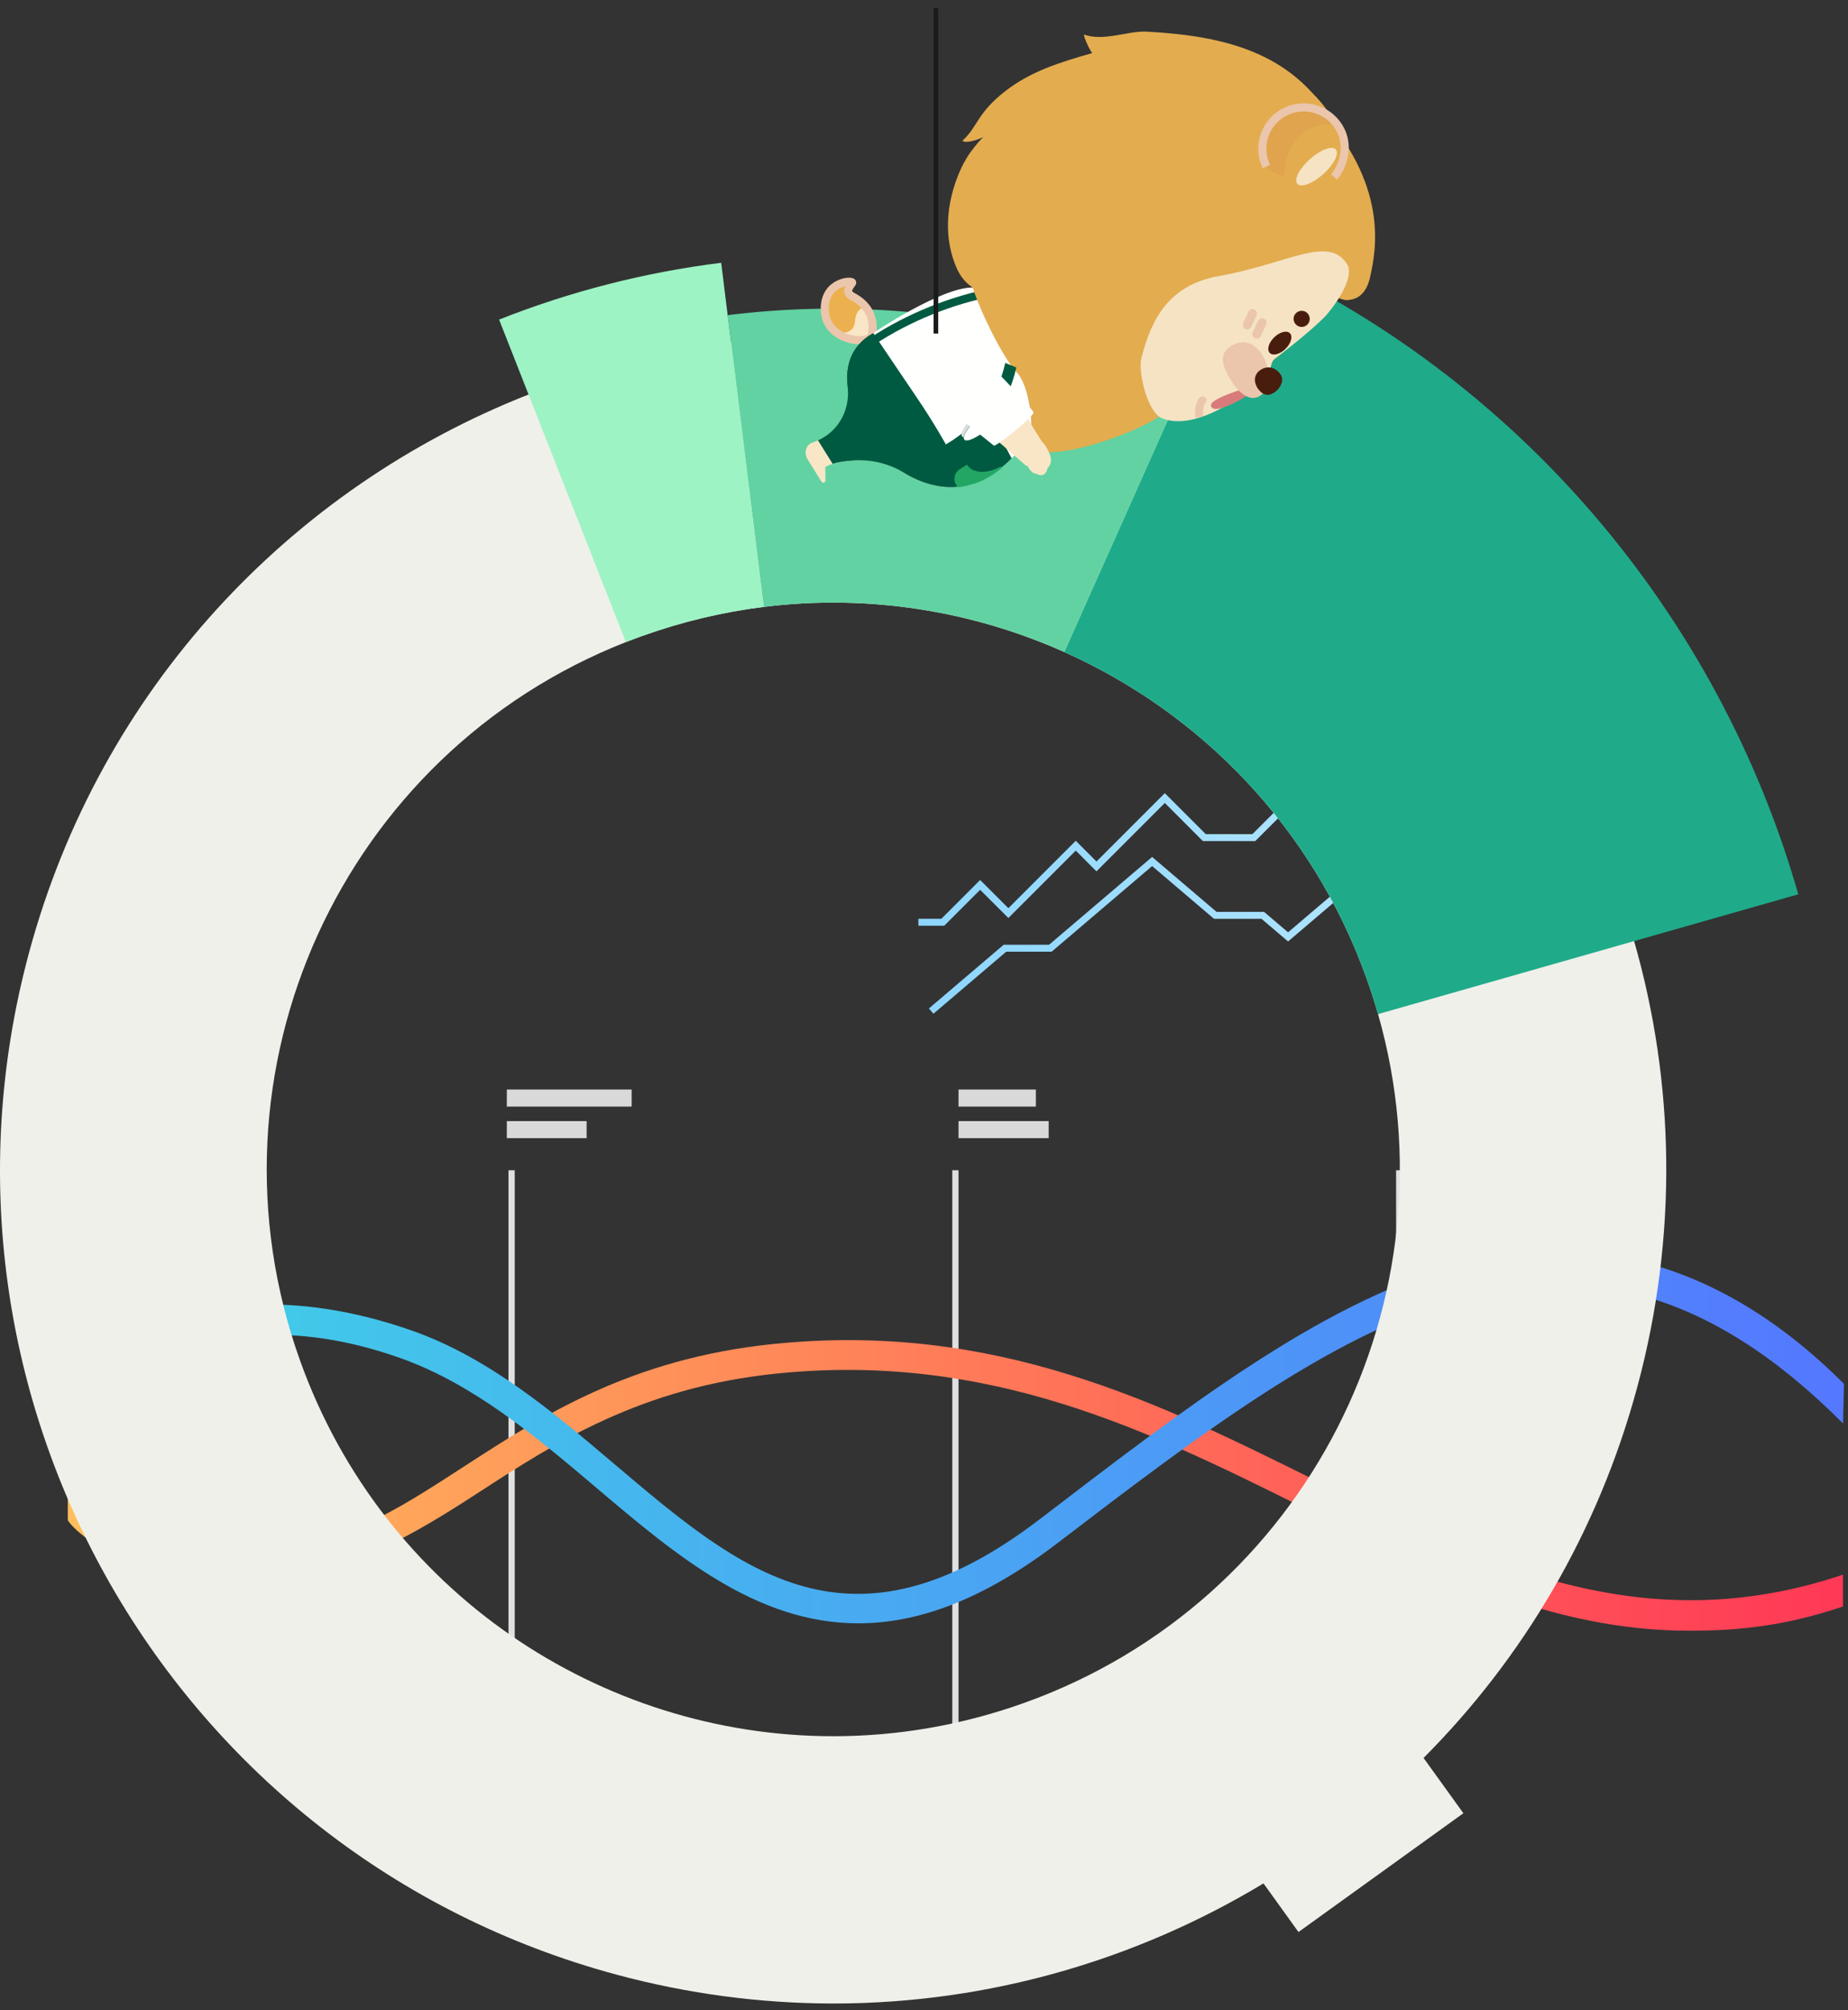 <?xml version="1.0" encoding="UTF-8"?>
<svg width="229px" height="249px" viewBox="0 0 229 249" version="1.1" xmlns="http://www.w3.org/2000/svg" xmlns:xlink="http://www.w3.org/1999/xlink">
    <rect x="0" y="0" width="229" height="249" fill="#333333" stroke="none"/>
    <!-- Generator: Sketch 61 (89581) - https://sketch.com -->
    <title>Group 75</title>
    <desc>Created with Sketch.</desc>
    <defs>
        <linearGradient x1="0%" y1="50.001%" x2="100%" y2="50.001%" id="linearGradient-1">
            <stop stop-color="#FFBF5B" offset="0%"></stop>
            <stop stop-color="#FF3856" offset="100%"></stop>
        </linearGradient>
        <linearGradient x1="0%" y1="49.999%" x2="100%" y2="49.999%" id="linearGradient-2">
            <stop stop-color="#3FD4E6" offset="0%"></stop>
            <stop stop-color="#5477FF" offset="100%"></stop>
        </linearGradient>
        <linearGradient x1="0.002%" y1="50.003%" x2="100%" y2="50.003%" id="linearGradient-3">
            <stop stop-color="#8ED6FF" offset="0%"></stop>
            <stop stop-color="#BFEBFD" offset="100%"></stop>
        </linearGradient>
        <linearGradient x1="0.002%" y1="50%" x2="99.998%" y2="50%" id="linearGradient-4">
            <stop stop-color="#8ED6FF" offset="0%"></stop>
            <stop stop-color="#BFEBFD" offset="100%"></stop>
        </linearGradient>
        <linearGradient x1="48.689%" y1="49.13%" x2="50.429%" y2="50.533%" id="linearGradient-5">
            <stop stop-color="#FFFFFF" offset="0%"></stop>
            <stop stop-color="#AF8536" offset="100%"></stop>
        </linearGradient>
        <linearGradient x1="31.734%" y1="40.805%" x2="50.971%" y2="50.924%" id="linearGradient-6">
            <stop stop-color="#FFFFFF" offset="0%"></stop>
            <stop stop-color="#AF8536" offset="100%"></stop>
        </linearGradient>
        <linearGradient x1="49.231%" y1="49.775%" x2="53.868%" y2="52.082%" id="linearGradient-7">
            <stop stop-color="#689C86" offset="0%"></stop>
            <stop stop-color="#00472F" offset="100%"></stop>
        </linearGradient>
        <linearGradient x1="47.442%" y1="47.59%" x2="52.514%" y2="50.632%" id="linearGradient-8">
            <stop stop-color="#FFFFFF" offset="0%"></stop>
            <stop stop-color="#AF8536" offset="100%"></stop>
        </linearGradient>
        <linearGradient x1="45.909%" y1="49.54%" x2="52.228%" y2="51.988%" id="linearGradient-9">
            <stop stop-color="#FFFFFF" offset="0%"></stop>
            <stop stop-color="#00563B" offset="100%"></stop>
        </linearGradient>
    </defs>
    <g id="landing-page" stroke="none" stroke-width="1" fill="none" fill-rule="evenodd">
        <g id="LandingPage-1-PC" transform="translate(-1376, -3563)">
            <g id="Group-75" transform="translate(1376, 3555)">
                <polygon id="Fill-1" fill="#E0E0E0" points="63.01 234.103 63.785 234.103 63.785 152.954 63.01 152.954"></polygon>
                <polygon id="Fill-2" fill="#E0E0E0" points="118.005 234.103 118.778 234.103 118.778 152.954 118.005 152.954"></polygon>
                <polygon id="Fill-3" fill="#E0E0E0" points="173.001 234.103 173.774 234.103 173.774 152.954 173.001 152.954"></polygon>
                <polygon id="Fill-4" fill="#D9D9D9" points="8.4 145.07 21.573 145.07 21.573 142.955 8.4 142.955"></polygon>
                <polygon id="Fill-5" fill="#D9D9D9" points="8.4 148.979 27.085 148.979 27.085 146.865 8.4 146.865"></polygon>
                <polygon id="Fill-6" fill="#D9D9D9" points="62.804 145.07 78.27 145.07 78.27 142.955 62.804 142.955"></polygon>
                <polygon id="Fill-7" fill="#D9D9D9" points="62.804 148.979 72.692 148.979 72.692 146.865 62.804 146.865"></polygon>
                <polygon id="Fill-8" fill="#D9D9D9" points="118.778 145.07 128.364 145.07 128.364 142.955 118.778 142.955"></polygon>
                <polygon id="Fill-9" fill="#D9D9D9" points="118.778 148.979 129.949 148.979 129.949 146.865 118.778 146.865"></polygon>
                <polygon id="Fill-10" fill="#D9D9D9" points="173.776 145.07 187.735 145.07 187.735 142.955 173.776 142.955"></polygon>
                <polygon id="Fill-11" fill="#D9D9D9" points="173.774 148.979 184.945 148.979 184.945 146.865 173.774 146.865"></polygon>
                <polygon id="Fill-12" fill="#B8B8B8" points="63.395 241.732 72.147 241.732 72.147 238.91 63.395 238.91"></polygon>
                <polygon id="Fill-13" fill="#B8B8B8" points="118.778 241.732 127.53 241.732 127.53 238.91 118.778 238.91"></polygon>
                <g id="Group-74" transform="translate(0, 0.14)">
                    <path d="M209.325,209.851 C192.172,209.853 177.26,202.435 161.716,194.705 C142.525,185.163 122.68,175.295 96.239,177.997 C79.357,179.722 68.757,186.598 59.409,192.664 C50.944,198.156 42.939,202.989 32.099,203.402 C14.58,204.068 8.503,196.595 8.4,196.14 L8.4,191.344 C8.423,191.427 12.248,199.813 32.081,199.716 C41.847,199.664 49.056,194.988 57.401,189.573 C67.101,183.28 78.096,176.147 95.864,174.331 C123.364,171.52 143.695,181.63 163.358,191.405 C183.931,201.635 203.56,211.23 228.384,202.908 L228.384,206.849 C221.308,209.22 215.65,209.851 209.325,209.851" id="Fill-14" fill="url(#linearGradient-1)"></path>
                    <path d="M106.362,208.934 C93.7,208.936 83.657,200.419 73.827,192.083 C66.372,185.762 58.638,179.299 49.711,176.113 C22.464,166.386 8.526,184.149 8.4,184.306 L8.4,178.9 C8.548,178.716 11.034,175.489 18.228,172.406 C24.776,169.599 35.765,167.36 50.922,172.631 C60.524,175.971 68.498,182.732 76.21,189.27 C91.856,202.534 105.366,213.989 128.83,196.047 C146.6,182.458 163.354,169.506 179.835,164.777 C195.959,160.15 212.768,163.538 228.501,179.27 L228.384,184.177 C194.965,150.61 166.507,171.878 131.07,198.975 C121.682,206.153 113.594,208.934 106.362,208.934" id="Fill-17" fill="url(#linearGradient-2)"></path>
                    <polygon id="Fill-21" fill="url(#linearGradient-3)" points="115.669 133.427 115.108 132.773 124.373 124.881 130 124.881 142.768 114.005 150.751 120.808 156.638 120.808 159.615 123.341 168.86 115.465 173.552 115.465 193.01 98.889 193.568 99.545 173.871 116.327 169.177 116.327 159.615 124.474 156.32 121.667 150.434 121.667 142.768 115.135 130.319 125.741 124.692 125.741"></polygon>
                    <polygon id="Fill-24" fill="url(#linearGradient-4)" points="117.005 122.527 113.804 122.527 113.804 121.665 116.65 121.665 121.456 116.859 124.955 120.353 133.305 112.003 135.872 114.572 144.341 106.105 149.413 111.178 155.198 111.178 164.125 102.251 171.827 102.251 177.519 96.557 184.486 96.557 191.399 89.644 192.01 90.252 184.844 97.419 177.875 97.419 172.181 103.111 164.483 103.111 155.553 112.04 149.057 112.04 144.341 107.322 135.872 115.789 133.305 113.22 124.955 121.57 121.456 118.076"></polygon>
                    <path d="M90.595,50.329 C90.585,50.331 90.569,50.331 90.561,50.335 L90.561,50.335 L90.543,50.329 C81.904,51.41 73.495,53.568 65.498,56.728 L65.498,56.728 C65.482,56.734 65.467,56.74 65.451,56.746 L65.451,56.746 C36.085,68.296 12.4,93.152 3.573,125.956 L3.573,125.956 C-11.244,181.015 21.369,237.641 76.408,252.452 L76.408,252.452 C85.318,254.85 94.273,256.004 103.08,256.024 L103.08,256.024 L103.512,256.024 C122.492,255.984 140.788,250.671 156.569,241.147 L156.569,241.147 L160.905,247.171 L181.338,232.457 L176.404,225.609 C188.71,213.266 198.054,197.636 202.906,179.598 L202.906,179.598 C207.958,160.836 207.501,141.888 202.511,124.484 L202.511,124.484 C202.505,124.466 202.501,124.446 202.495,124.428 L202.495,124.428 C194.259,95.711 173.711,71.166 145.316,58.535 L145.316,58.535 L145.316,58.535 C140.45,56.351 135.347,54.54 130.048,53.116 L130.048,53.116 C121.079,50.702 112.064,49.552 103.196,49.552 L103.196,49.552 C98.955,49.552 94.749,49.815 90.595,50.329 M37.184,176.39 C24.353,140.578 42.394,101.205 77.562,87.394 L77.562,87.394 C78.226,87.133 78.898,86.879 79.578,86.637 L79.578,86.637 C84.557,84.853 89.604,83.663 94.64,83.036 L94.64,83.036 C107.556,81.428 120.405,83.497 131.88,88.622 L131.88,88.622 C148.733,96.15 162.611,110.277 169.331,129.027 L169.331,129.027 C169.861,130.506 170.337,131.986 170.764,133.472 L170.764,133.472 C180.843,168.726 161.953,206.232 126.939,218.782 L126.939,218.782 C119.114,221.587 111.12,222.917 103.259,222.917 L103.259,222.917 C74.461,222.917 47.46,205.058 37.184,176.39" id="Fill-27" fill="#EFF0EA"></path>
                    <path d="M222.839,118.632 L202.496,124.429 L170.762,133.473 C170.337,131.986 169.859,130.504 169.331,129.03 C162.612,110.277 148.733,96.15 131.88,88.622 L145.314,58.535 L145.316,58.535 L146.729,55.371 L153.951,39.2 C188.171,54.422 212.933,84.017 222.839,118.632" id="Fill-30" fill="#1FAB89"></path>
                    <path d="M146.73,55.37 L145.317,58.536 L131.879,88.621 C120.406,83.496 107.557,81.427 94.641,83.038 L90.596,50.328 L90.171,46.897 C103.444,45.249 117.253,46.085 130.96,49.773 C136.429,51.245 141.706,53.115 146.73,55.37" id="Fill-32" fill="#62D2A2"></path>
                    <path d="M94.64,83.037 C89.604,83.664 84.557,84.852 79.578,86.636 C78.898,86.879 78.226,87.132 77.56,87.395 L65.498,56.727 L61.846,47.446 C70.627,43.969 79.859,41.598 89.348,40.412 L89.369,40.418 L90.17,46.899 L90.595,50.328 L94.64,83.037 Z" id="Fill-34" fill="#9DF3C4"></path>
                    <g id="Lion17" transform="translate(132.235, 42.86) scale(-1, 1) rotate(-58) translate(-132.235, -42.86) translate(107, 3.86)">
                        <g id="Group" transform="translate(32.169, 61.553)">
                            <g fill-rule="nonzero" id="Path">
                                <path d="M0.244,1.625 C0.244,1.625 2.308,-1.007 5.664,0.935 C6.743,1.558 6.958,0.466 7.15,0.092 C7.344,-0.282 9.245,2.876 6.118,4.737 C2.99,6.596 -0.145,2.993 0.244,1.625 Z" fill="#ECB14E"></path>
                                <path d="M3.688,0.244 C1.515,-6.9388939e-16 0.244,1.625 0.244,1.625 C-0.012,2.524 1.261,4.396 3.053,5.039 C3.053,5.039 1.378,3.436 2.901,2.308 C4.426,1.176 3.688,0.244 3.688,0.244 Z" fill="#F8E6C7"></path>
                            </g>
                            <path d="M0.244,1.592 C0.244,1.592 2.308,-1.039 5.664,0.902 C6.743,1.525 6.958,0.434 7.15,0.06 C7.344,-0.314 9.245,2.843 6.118,4.705 C2.99,6.566 -0.145,2.961 0.244,1.592 Z" id="Path" stroke="#EBC6AC"></path>
                        </g>
                        <path d="M22.839,70.053 L21.917,70.053 C16.397,70.053 10.202,66.121 10.202,60.603 L11.921,52.838 C11.921,49.304 14.787,46.439 18.321,46.439 L26.432,46.439 C29.966,46.439 31.578,49.314 31.578,52.848 L32.288,60.603 C34.207,67.436 28.359,70.053 22.839,70.053 Z" id="Path" fill="#47443F" fill-rule="nonzero"></path>
                        <path d="M17.272,66.781 C17.272,66.781 19.165,70.574 20.536,73.066 C21.907,75.558 21.725,76.535 21.725,76.535 L20.312,77.389 C20.083,77.529 20.182,77.88 20.449,77.88 L23.703,77.88 C24.526,77.88 25.328,77.185 25.166,76.38 C24.356,72.333 25.323,68.974 27.484,66.816 L17.272,66.781 Z" id="Path" fill="#F8E6C7" fill-rule="nonzero"></path>
                        <path d="M22.413,47.383 C22.403,47.361 22.395,47.338 22.385,47.318 C22.238,46.962 22.133,46.765 22.133,46.765 C21.51,45.424 20.601,45.701 20.601,45.701 C19.385,45.155 19.32,46.327 19.32,46.327 C19.003,46.733 19.367,47.493 19.425,47.605 C19.422,47.612 19.422,47.617 19.42,47.625 C19.415,47.647 19.41,47.667 19.41,47.69 C19.465,48.582 19.808,49.304 20.633,49.476 C21.478,49.653 22.308,49.11 22.485,48.263 C22.547,47.956 22.515,47.652 22.413,47.383 Z" id="Path" fill="#F8E6C7" fill-rule="nonzero"></path>
                        <path d="M19.41,47.687 C19.41,47.687 19.659,51.639 19.766,55.001 C19.786,55.542 20.696,56.364 22.348,55.978 C24,55.592 25.219,54.769 24.74,53.618 C23.731,51.136 22.246,46.997 22.246,46.997 L19.41,47.687 Z" id="Path" fill="#F8E6C7" fill-rule="nonzero"></path>
                        <path d="M32.291,60.603 L31.581,52.848 C31.581,49.314 29.968,46.439 26.435,46.439 L18.323,46.439 C14.79,46.439 11.924,49.304 11.924,52.838 L10.204,60.603 C10.204,64.09 12.676,66.943 15.891,68.57 C17.817,69.547 19.432,71.045 20.471,72.941 C20.494,72.984 20.516,73.023 20.539,73.066 C21.149,74.175 21.451,74.982 21.598,75.538 L25.027,75.538 C25.024,75.515 25.022,75.496 25.017,75.473 C24.633,72.699 26.2,70.068 28.735,68.879 C31.643,67.514 33.492,64.887 32.291,60.603 Z" id="Path" fill="#005A41" fill-rule="nonzero"></path>
                        <path d="M11.213,53.145 C11.792,51.33 13.957,50.144 14.946,49.913 C17.73,49.26 19.412,49.227 19.412,49.227 L23.2,49.604 C23.2,49.604 23.94,49.586 24.675,49.506 C26.407,49.317 30.905,49.227 30.905,49.227 C33.024,52.527 32.665,62.682 32.665,62.682 C32.665,62.682 30.071,62.612 22.876,62.34 C15.574,62.064 10.615,62.918 10.438,62.427 C9.472,59.773 10.633,54.959 11.213,53.145 Z" id="Path" fill="#FFFFFE" fill-rule="nonzero"></path>
                        <path d="M32.368,63.419 L31.371,63.397 C31.493,57.964 30.514,52.417 28.538,47.356 L29.467,46.992 C31.491,52.175 32.495,57.855 32.368,63.419 Z" id="Path" fill="#005A41" fill-rule="nonzero"></path>
                        <path d="M15.206,55.791 C14.672,56.035 12.726,56.237 10.416,56.364 C10.07,57.792 9.723,60.469 10.436,62.425 C10.536,62.699 12.711,63.354 15.38,63.22 C16.113,60.591 16.748,55.086 15.206,55.791 Z" id="Path" fill="#005A41" fill-rule="nonzero"></path>
                        <g id="Group" transform="translate(0.022, 0)">
                            <path d="M5.166,36.812 C4.486,42.277 8.396,56.143 11.189,53.145 C12.188,52.071 16.841,49.661 19.169,50.204 C21.496,50.747 30.492,49.878 33.124,48.5 C35.755,47.119 32.748,36.64 33.356,24.452 C33.964,12.263 38.295,-0.155 24.277,0.349 C10.26,0.852 7.845,11.466 7.845,11.466 L5.166,36.812 Z" id="Path" fill="#E3AC4F" fill-rule="nonzero"></path>
                            <path d="M6.955,12.066 C5.084,11.56 3.329,9.35 5.841,6.853 C8.356,4.356 14.411,-1.328 27.467,1.253 C40.523,3.835 6.955,12.066 6.955,12.066 Z" id="Path" fill="#E3AC4F" fill-rule="nonzero"></path>
                            <g>
                                <path d="M10.858,6.302 C8.328,8.249 6.514,7.957 5.158,9.186 C4.496,9.901 4.797,10.895 5.682,11.374 C6.893,12.029 9.201,11.712 11.623,8.371 C15.817,2.589 16.806,1.724 10.858,6.302 Z" id="Path" fill="#E3AC4F" fill-rule="nonzero"></path>
                                <path d="M50.152,20.943 C48.098,19.326 47.687,16.078 46.339,14.157 C40.607,5.993 34.554,0.409 25.037,0.443 C24.925,0.443 24.813,0.449 24.701,0.451 C24.561,0.449 24.419,0.443 24.28,0.443 C22.179,0.443 20.153,0.817 18.239,1.51 C11.194,4.059 5.714,10.952 3.942,19.605 C3.942,19.605 3.942,19.605 3.942,19.607 C3.544,21.548 3.332,23.577 3.332,25.665 C3.332,31.394 4.912,41.764 10.083,46.376 C14.416,50.241 23.54,47.538 26.109,48.041 C26.532,48.123 26.964,48.098 27.375,47.966 C30.27,47.034 42.367,48.044 45.275,40.535 C45.606,39.68 46.018,38.514 45.983,38.18 C46.102,39.262 46.548,40.66 46.989,40.677 C47.485,38.058 48.928,37.385 49.387,32.877 C49.778,29.029 48.873,25.458 47.67,21.292 C47.921,21.391 49.942,21.162 50.152,20.943 Z" id="Path" fill="#E3AC4F" fill-rule="nonzero"></path>
                                <path d="M24.312,10.449 C27.123,10.13 29.144,7.591 28.825,4.78 C28.506,1.969 25.967,-0.052 23.156,0.267 C21.085,0.501 19.375,2.156 18.782,4.022" id="Path" fill="#E3AC4F" fill-rule="nonzero"></path>
                                <path d="M24.277,0.446 C24.277,0.446 28.04,4.996 22.164,9.205 C23.333,10.374 24.08,10.673 25.04,10.314 C25.999,9.956 29.236,8.538 28.733,4.226 C28.102,0.289 24.277,0.446 24.277,0.446 Z" id="Path" fill="#DB964F" fill-rule="nonzero" opacity="0.35"></path>
                                <path d="M24.312,10.449 C27.123,10.13 29.144,7.591 28.825,4.78 C28.506,1.969 25.967,-0.052 23.156,0.267 C21.085,0.501 19.375,2.156 18.782,4.022" id="Path" stroke="#EBC6AC" stroke-width="1.003"></path>
                                <path d="M15.912,22.57 C18.256,28.372 15.979,32.426 12.385,36.172 C11.164,37.442 6.367,39.037 4.8,37.981 C2.49,36.423 1.027,31.99 2.305,24.085 C2.564,23.285 3.564,22.864 3.606,22.104 C3.738,19.742 4.376,15.139 4.8,13.806 C5.652,11.124 7.212,8.373 8.742,8.373 C13.101,8.371 12.682,14.583 15.912,22.57 Z" id="Path" fill="#F5E3C4" fill-rule="nonzero"></path>
                                <path d="M6.1,34.347 L5.168,34.347 C3.596,34.347 2.32,33.072 2.32,31.499 L2.32,29.346 L6.103,29.346 L6.103,34.347 L6.1,34.347 Z" id="Path" fill="#F5E3C4" fill-rule="nonzero"></path>
                                <path d="M1.832,29.64 C1.832,29.64 1.891,27.734 2.39,26.869 C2.664,27.143 2.48,27.143 2.48,27.143 L2.48,29.879 L1.832,29.64 Z" id="Path" fill="#F5E3C4" fill-rule="nonzero"></path>
                                <path d="M1.513,27.766 C1.513,27.766 1.535,32.187 2.741,31.99 C3.125,31.933 3.367,31.35 2.714,28.446 C2.063,25.546 1.513,27.766 1.513,27.766 Z" id="Path" fill="#D87B7A" fill-rule="nonzero"></path>
                                <path d="M7.768,25.725 C7.865,27.263 7.067,28.05 4.882,28.187 C2.696,28.324 0.743,27.821 0.648,26.283 C0.551,24.746 2.245,23.39 4.431,23.253 C6.614,23.116 7.67,24.187 7.768,25.725 Z" id="Path" fill="#EBC6AC" fill-rule="nonzero"></path>
                                <path d="M2.514,25.738 C2.876,25.573 3.384,25.122 3.339,24.27 C3.267,22.887 1.956,22.51 1.298,22.61 C0.538,22.725 -0.08,23.809 0.095,24.855 C0.244,25.747 1.077,25.895 1.69,25.922 C1.687,25.922 2.151,25.902 2.514,25.738 Z" id="Path" fill="#491D0D" fill-rule="nonzero"></path>
                                <path d="M8.49,20.676 C8.236,20.512 7.895,20.584 7.733,20.838 L6.88,22.156 C6.716,22.411 6.788,22.75 7.042,22.914 C7.167,22.994 7.314,23.019 7.449,22.991 C7.588,22.964 7.718,22.882 7.8,22.752 L8.652,21.434 C8.819,21.182 8.744,20.841 8.49,20.676 Z" id="Path" fill="#EBC6AC" fill-rule="nonzero"></path>
                                <path d="M10.083,21.085 C9.828,20.92 9.487,20.993 9.325,21.247 L8.473,22.565 C8.308,22.819 8.381,23.158 8.635,23.323 C8.759,23.402 8.906,23.427 9.041,23.4 C9.181,23.373 9.31,23.29 9.392,23.161 L10.245,21.842 C10.412,21.591 10.337,21.252 10.083,21.085 Z" id="Path" fill="#EBC6AC" fill-rule="nonzero"></path>
                                <ellipse id="Oval" fill="#F5E3C4" fill-rule="nonzero" transform="translate(21.009, 5.177) rotate(-80.235) translate(-21.009, -5.177) " cx="21.009" cy="5.177" rx="3.197" ry="1.241"></ellipse>
                                <path d="M5.615,39.145 L44.664,41.808 C44.664,41.808 41.233,48.5 34.133,49.638 C29.535,50.376 28.92,46.179 24.611,46.992" id="Path" fill="#E3AC4F" fill-rule="nonzero"></path>
                                <ellipse id="Oval" fill="#491D0D" fill-rule="nonzero" transform="translate(4.886, 20.619) rotate(-77.679) translate(-4.886, -20.619) " cx="4.886" cy="20.619" rx="1.747" ry="1"></ellipse>
                                <ellipse id="Oval" fill="#491D0D" fill-rule="nonzero" transform="translate(5.997, 16.734) rotate(-85.285) translate(-5.997, -16.734) " cx="5.997" cy="16.734" rx="1" ry="1"></ellipse>
                                <path d="M4.436,32.541 C4.463,32.269 4.264,32.027 3.995,32.002 C3.723,31.975 3.481,32.174 3.454,32.444 C3.429,32.688 2.671,33.288 2.245,33.468 C2.352,33.794 2.42,34.043 2.582,34.41 C3.17,34.168 4.356,33.338 4.436,32.541 Z" id="Path" fill="#EBC6AC" fill-rule="nonzero"></path>
                            </g>
                        </g>
                        <path d="M14.677,63.22 C14.199,58.415 16.055,53.439 19.649,49.913 L20.855,50.775 C17.531,54.039 15.811,58.652 16.257,63.11 L14.677,63.22 Z" id="Path" fill="#005A41" fill-rule="nonzero"></path>
                        <g id="Group" transform="translate(14.725, 52.083)" fill-rule="nonzero">
                            <path d="M2.774,5.064 C2.295,7.165 1.528,8.46 1.062,7.955 C0.596,7.451 0.606,5.338 1.084,3.237 C1.562,1.136 2.33,-0.159 2.796,0.346 C3.262,0.852 3.252,2.963 2.774,5.064 Z" id="Path" fill="#DCDDDD"></path>
                            <g>
                                <path d="M0.785,8.049 C0.71,8.049 0.638,8.014 0.576,7.945 C0.112,7.444 0.125,5.335 0.603,3.242 C0.997,1.51 1.617,0.254 2.078,0.254 C2.153,0.254 2.225,0.289 2.288,0.359 C2.751,0.86 2.739,2.968 2.26,5.061 C1.864,6.793 1.244,8.049 0.785,8.049 Z" id="Path" fill="#FFFFFF"></path>
                                <path d="M2.076,0.269 L2.076,0.269 C2.148,0.269 2.213,0.302 2.275,0.369 C2.734,0.865 2.721,2.968 2.245,5.056 C1.852,6.781 1.239,8.032 0.785,8.032 C0.713,8.032 0.648,7.999 0.586,7.932 C0.127,7.436 0.14,5.333 0.616,3.245 C1.009,1.523 1.625,0.269 2.076,0.269 M2.076,0.239 C1.612,0.239 0.994,1.445 0.586,3.24 C0.107,5.34 0.097,7.454 0.563,7.957 C0.63,8.032 0.705,8.067 0.785,8.067 C1.248,8.067 1.867,6.861 2.275,5.066 C2.754,2.965 2.764,0.852 2.298,0.349 C2.23,0.274 2.156,0.239 2.076,0.239 L2.076,0.239 Z" id="Shape" fill="#006934"></path>
                            </g>
                            <g transform="translate(0.249, 2.492)">
                                <polygon id="Path" fill="url(#linearGradient-5)" points="0.603 0.989 0.493 0.969 0.778 0.087 0.895 0.107 0.361 3.12 0.229 3.098"></polygon>
                                <g transform="translate(0.997, 0.249)" id="Path">
                                    <polygon fill="#AF8536" points="0.817 1.57 0.817 1.57 0.78 1.052 0.566 1.528 0.606 2.046"></polygon>
                                    <path d="M0.713,2.402 L0.713,2.395 L0.713,2.382 C0.643,2.517 0.571,2.594 0.506,2.584 C0.361,2.559 0.321,2.076 0.421,1.505 C0.568,0.675 0.807,0.222 0.989,0.254 C1.062,0.267 1.114,0.371 1.139,0.536 L1.144,0.528 L1.149,0.516 C1.126,0.237 1.059,0.057 0.954,0.037 C0.74,1.40928935e-14 0.446,0.645 0.299,1.478 C0.177,2.166 0.227,2.729 0.404,2.759 C0.498,2.779 0.608,2.652 0.713,2.402 Z" fill="url(#linearGradient-6)"></path>
                                    <path d="M1.087,1.617 C1.209,0.93 1.159,0.366 0.982,0.336 L0.982,0.336 L0.982,0.336 C0.887,0.319 0.775,0.446 0.67,0.695 L0.67,0.7 L0.67,0.7 L0.67,0.705 L0.67,0.705 L0.67,0.718 C0.74,0.583 0.812,0.506 0.877,0.516 C1.022,0.541 1.062,1.024 0.962,1.595 C0.815,2.425 0.576,2.878 0.394,2.846 C0.321,2.833 0.269,2.729 0.244,2.564 L0.242,2.572 L0.242,2.572 L0.242,2.572 L0.237,2.582 C0.259,2.861 0.326,3.04 0.431,3.06 C0.439,3.06 0.444,3.063 0.451,3.063 C0.464,3.063 0.478,3.06 0.493,3.055 C0.508,3.05 0.521,3.043 0.536,3.033 C0.733,2.891 0.962,2.323 1.087,1.617 L1.087,1.617 L1.087,1.617 Z" fill="url(#linearGradient-7)"></path>
                                </g>
                                <path d="M1.002,3.232 L0.464,3.137 L0.588,2.843 C0.591,2.836 0.937,2.016 1.017,1.822 C1.136,1.53 1.199,1.348 1.251,1.047 C1.291,0.822 1.291,0.481 1.204,0.439 C1.096,0.389 0.982,0.735 0.927,0.982 L0.857,0.872 C0.974,0.344 1.129,0.045 1.268,0.07 C1.363,0.087 1.388,0.269 1.396,0.419 C1.403,0.598 1.383,0.835 1.343,1.062 C1.263,1.513 1.161,1.787 1.044,2.071 C0.994,2.193 0.845,2.547 0.738,2.804 L1.067,2.861 L1.002,3.232 Z" id="Path" fill="url(#linearGradient-8)"></path>
                                <g transform="translate(0.748, 0.249)" fill="#00563B">
                                    <path d="M0.34,1.144 C0.34,1.136 0.34,1.129 0.34,1.119 C0.34,1.116 0.34,1.116 0.34,1.114 C0.34,1.111 0.34,1.109 0.34,1.106 C0.34,1.096 0.343,1.082 0.343,1.074 C0.343,1.074 0.343,1.069 0.343,1.067 C0.343,1.064 0.343,1.062 0.343,1.059 C0.34,1.069 0.337,1.077 0.337,1.084 C0.337,1.087 0.333,1.092 0.333,1.092 C0.333,1.092 0.33,1.092 0.33,1.089 C0.33,1.082 0.327,1.074 0.333,1.064 C0.333,1.064 0.333,1.062 0.333,1.062 C0.33,1.057 0.323,1.062 0.317,1.077 C0.317,1.069 0.317,1.064 0.313,1.072 C0.31,1.079 0.307,1.082 0.303,1.087 C0.3,1.092 0.3,1.096 0.297,1.099 C0.293,1.104 0.29,1.104 0.287,1.109 C0.283,1.114 0.277,1.139 0.273,1.146 C0.27,1.161 0.27,1.176 0.267,1.194 C0.267,1.199 0.27,1.199 0.273,1.194 C0.273,1.191 0.277,1.191 0.277,1.194 C0.28,1.196 0.283,1.194 0.287,1.186 C0.287,1.184 0.29,1.181 0.29,1.181 C0.293,1.181 0.293,1.181 0.297,1.181 C0.297,1.181 0.3,1.184 0.3,1.189 C0.3,1.196 0.3,1.201 0.303,1.199 C0.303,1.204 0.303,1.209 0.303,1.214 C0.303,1.229 0.307,1.226 0.31,1.229 C0.313,1.231 0.32,1.219 0.323,1.206 C0.327,1.199 0.327,1.191 0.33,1.189 C0.33,1.189 0.333,1.184 0.333,1.181 C0.337,1.174 0.337,1.166 0.34,1.159 C0.34,1.154 0.34,1.146 0.34,1.144 Z" id="Path"></path>
                                    <path d="M0.307,0.999 C0.307,1.004 0.307,1.009 0.31,1.007 C0.313,1.004 0.317,1.004 0.32,0.994 C0.32,0.992 0.323,0.989 0.323,0.987 C0.323,0.987 0.323,0.987 0.323,0.989 C0.323,0.994 0.32,0.999 0.32,1.007 C0.32,1.012 0.317,1.017 0.317,1.022 C0.317,1.022 0.317,1.022 0.317,1.022 C0.317,1.019 0.32,1.019 0.32,1.017 C0.32,1.017 0.323,1.019 0.323,1.019 C0.327,1.009 0.327,1.002 0.33,0.992 C0.33,0.992 0.33,0.992 0.327,0.989 C0.33,0.987 0.333,0.992 0.333,0.982 C0.33,0.979 0.33,0.979 0.327,0.977 L0.327,0.977 C0.323,0.977 0.323,0.974 0.327,0.964 C0.33,0.954 0.33,0.949 0.33,0.942 C0.33,0.944 0.327,0.947 0.327,0.949 C0.323,0.954 0.323,0.959 0.32,0.964 C0.317,0.967 0.317,0.972 0.313,0.972 C0.31,0.972 0.31,0.974 0.31,0.979 C0.31,0.984 0.307,0.992 0.307,0.999 Z" id="Path"></path>
                                    <path d="M0.353,1.007 C0.353,1.004 0.353,1.004 0.353,1.002 C0.35,0.997 0.35,1.002 0.347,1.009 C0.347,1.004 0.347,1.002 0.347,0.999 C0.347,0.989 0.347,0.989 0.343,0.997 C0.343,0.997 0.343,0.999 0.343,0.999 C0.343,1.004 0.34,1.009 0.343,1.009 C0.343,1.014 0.347,1.019 0.347,1.022 C0.347,1.024 0.347,1.029 0.347,1.034 C0.343,1.044 0.347,1.044 0.35,1.049 C0.353,1.052 0.353,1.047 0.357,1.042 C0.357,1.047 0.357,1.052 0.36,1.054 C0.36,1.059 0.36,1.062 0.363,1.062 C0.363,1.059 0.363,1.057 0.363,1.054 C0.363,1.049 0.363,1.042 0.363,1.034 C0.363,1.027 0.363,1.014 0.36,1.014 C0.353,1.012 0.353,1.009 0.353,1.007 Z" id="Path"></path>
                                    <path d="M0.393,0.775 C0.4,0.77 0.4,0.77 0.4,0.778 C0.403,0.775 0.403,0.775 0.407,0.773 C0.407,0.77 0.41,0.768 0.41,0.765 C0.413,0.76 0.413,0.753 0.417,0.745 C0.417,0.743 0.417,0.738 0.42,0.735 C0.42,0.735 0.42,0.733 0.42,0.733 C0.42,0.735 0.417,0.738 0.417,0.74 C0.413,0.748 0.413,0.755 0.407,0.758 C0.407,0.758 0.407,0.758 0.407,0.76 C0.403,0.763 0.403,0.768 0.4,0.768 C0.393,0.775 0.39,0.778 0.39,0.795 C0.39,0.787 0.393,0.782 0.393,0.775 Z" id="Path"></path>
                                    <path d="M0.343,0.925 C0.343,0.93 0.34,0.935 0.34,0.939 C0.34,0.939 0.34,0.939 0.34,0.939 C0.34,0.944 0.343,0.947 0.343,0.952 C0.347,0.944 0.35,0.937 0.35,0.927 C0.347,0.93 0.347,0.93 0.343,0.932 C0.347,0.925 0.347,0.92 0.35,0.915 C0.35,0.917 0.35,0.92 0.35,0.922 C0.35,0.915 0.353,0.91 0.353,0.905 C0.347,0.91 0.343,0.917 0.343,0.925 Z" id="Path"></path>
                                    <path d="M0.347,1.248 C0.347,1.248 0.343,1.251 0.343,1.253 C0.34,1.258 0.34,1.263 0.337,1.268 C0.333,1.273 0.333,1.276 0.33,1.278 C0.33,1.281 0.33,1.283 0.333,1.283 C0.333,1.283 0.337,1.283 0.337,1.283 C0.34,1.271 0.347,1.268 0.35,1.258 C0.35,1.256 0.353,1.253 0.353,1.251 C0.35,1.248 0.35,1.248 0.347,1.248 Z" id="Path"></path>
                                    <path d="M0.293,1.019 C0.297,1.029 0.3,1.037 0.307,1.032 C0.307,1.019 0.3,1.014 0.293,1.019 Z" id="Path"></path>
                                    <path d="M0.35,0.905 C0.35,0.905 0.35,0.905 0.35,0.905 C0.35,0.9 0.35,0.897 0.35,0.897 C0.347,0.892 0.35,0.885 0.353,0.875 C0.353,0.872 0.353,0.87 0.353,0.867 C0.353,0.867 0.353,0.867 0.35,0.87 C0.347,0.875 0.343,0.885 0.343,0.897 C0.343,0.907 0.35,0.905 0.35,0.905 Z" id="Path"></path>
                                    <path d="M0.427,0.69 C0.427,0.69 0.427,0.69 0.427,0.69 C0.433,0.675 0.437,0.66 0.44,0.643 C0.437,0.648 0.437,0.65 0.437,0.653 C0.433,0.663 0.433,0.67 0.43,0.68 C0.43,0.685 0.427,0.688 0.427,0.69 Z" id="Path"></path>
                                    <path d="M0.36,1.209 C0.36,1.209 0.36,1.209 0.36,1.209 C0.36,1.214 0.357,1.216 0.357,1.219 C0.357,1.221 0.357,1.224 0.357,1.226 C0.353,1.236 0.353,1.241 0.353,1.248 C0.357,1.241 0.36,1.234 0.363,1.226 C0.357,1.231 0.36,1.214 0.36,1.209 Z" id="Path"></path>
                                    <path d="M0.427,0.718 C0.427,0.718 0.43,0.713 0.427,0.71 C0.427,0.705 0.423,0.703 0.423,0.7 C0.42,0.708 0.417,0.715 0.413,0.723 C0.417,0.723 0.417,0.723 0.417,0.723 C0.423,0.72 0.423,0.72 0.427,0.718 Z" id="Path"></path>
                                    <path d="M0.367,1.129 C0.37,1.121 0.37,1.109 0.363,1.111 C0.363,1.119 0.363,1.124 0.367,1.129 C0.363,1.131 0.363,1.131 0.367,1.131 C0.367,1.131 0.367,1.131 0.367,1.129 Z" id="Path"></path>
                                    <path d="M0.313,1.239 C0.31,1.239 0.31,1.239 0.307,1.239 C0.303,1.248 0.303,1.253 0.307,1.253 C0.31,1.251 0.31,1.246 0.313,1.239 Z" id="Path"></path>
                                    <path d="M0.273,0.937 C0.273,0.93 0.277,0.925 0.277,0.92 C0.277,0.915 0.277,0.915 0.273,0.917 C0.27,0.932 0.27,0.937 0.273,0.937 Z" id="Path"></path>
                                    <path d="M0.47,0.466 C0.47,0.466 0.47,0.468 0.47,0.468 C0.47,0.471 0.47,0.478 0.473,0.468 C0.473,0.466 0.473,0.464 0.473,0.459 C0.473,0.461 0.473,0.464 0.47,0.466 Z" id="Path"></path>
                                    <path d="M0.363,0.83 C0.36,0.832 0.357,0.837 0.357,0.85 C0.36,0.842 0.36,0.837 0.363,0.83 Z" id="Path"></path>
                                    <path d="M0.34,0.865 C0.34,0.862 0.34,0.862 0.34,0.86 C0.34,0.862 0.337,0.865 0.337,0.867 C0.337,0.87 0.337,0.872 0.337,0.872 C0.337,0.87 0.337,0.867 0.34,0.865 Z" id="Path"></path>
                                    <path d="M0.34,0.92 C0.337,0.922 0.333,0.925 0.333,0.932 C0.337,0.93 0.337,0.925 0.34,0.92 Z" id="Path"></path>
                                    <path d="M0.487,0.471 C0.49,0.471 0.49,0.473 0.493,0.473 C0.49,0.464 0.49,0.464 0.487,0.471 Z" id="Path"></path>
                                    <path d="M0.37,1.019 C0.367,1.022 0.367,1.022 0.363,1.024 C0.363,1.032 0.367,1.029 0.37,1.019 Z" id="Path"></path>
                                    <path d="M0.317,1.052 C0.32,1.049 0.323,1.044 0.327,1.042 C0.327,1.042 0.327,1.039 0.327,1.039 C0.32,1.039 0.317,1.044 0.317,1.052 Z" id="Path"></path>
                                    <path d="M0.31,1.042 C0.31,1.042 0.313,1.039 0.313,1.037 C0.313,1.037 0.313,1.034 0.313,1.034 C0.313,1.034 0.31,1.034 0.31,1.034 C0.31,1.039 0.31,1.042 0.31,1.042 Z" id="Path"></path>
                                    <path d="M0.37,1.029 C0.37,1.032 0.37,1.034 0.373,1.037 C0.373,1.037 0.373,1.034 0.373,1.034 C0.373,1.032 0.373,1.029 0.373,1.024 C0.37,1.027 0.37,1.029 0.37,1.029 Z" id="Path"></path>
                                    <path d="M0.987,0.242 C0.765,0.227 0.453,0.473 0.294,0.792 C0.134,1.109 0.19,1.381 0.419,1.396 C0.641,1.41 0.953,1.164 1.112,0.845 C1.271,0.526 1.216,0.257 0.987,0.242 Z M0.987,0.949 C0.987,0.949 0.98,0.949 0.987,0.949 C0.987,0.937 0.994,0.927 1.001,0.915 C0.994,0.912 0.994,0.915 0.987,0.925 C0.98,0.937 0.973,0.939 0.973,0.93 C0.973,0.925 0.973,0.917 0.973,0.912 C0.98,0.902 0.987,0.892 0.987,0.882 C0.994,0.875 1.008,0.857 1.015,0.857 C1.022,0.857 1.029,0.86 1.036,0.855 C1.036,0.852 1.043,0.855 1.043,0.857 C1.043,0.865 1.036,0.875 1.036,0.882 C1.036,0.882 1.036,0.882 1.036,0.882 C1.036,0.877 1.043,0.87 1.043,0.865 C1.05,0.855 1.05,0.847 1.056,0.84 C1.056,0.837 1.063,0.835 1.063,0.835 C1.063,0.837 1.063,0.84 1.056,0.842 C1.043,0.865 1.036,0.887 1.022,0.91 C1.022,0.91 1.022,0.907 1.022,0.907 C1.022,0.902 1.008,0.902 1.001,0.912 C1.008,0.91 1.015,0.917 1.015,0.922 C1.001,0.944 0.987,0.969 0.966,0.989 C0.959,0.989 0.959,0.984 0.966,0.977 C0.966,0.972 0.973,0.967 0.973,0.959 C0.987,0.954 0.987,0.952 0.987,0.949 Z M0.453,1.331 C0.259,1.318 0.211,1.092 0.329,0.822 C0.329,0.825 0.329,0.827 0.329,0.83 C0.329,0.83 0.329,0.832 0.329,0.832 C0.322,0.84 0.329,0.842 0.335,0.84 C0.329,0.855 0.329,0.87 0.322,0.885 C0.322,0.897 0.315,0.91 0.315,0.922 C0.315,0.932 0.315,0.932 0.322,0.927 C0.322,0.922 0.329,0.915 0.329,0.91 C0.335,0.902 0.335,0.892 0.342,0.887 C0.349,0.877 0.363,0.87 0.377,0.862 C0.384,0.857 0.391,0.855 0.398,0.845 C0.398,0.84 0.405,0.837 0.405,0.845 C0.405,0.85 0.405,0.855 0.405,0.862 C0.405,0.87 0.398,0.877 0.398,0.887 C0.398,0.887 0.405,0.885 0.412,0.882 C0.405,0.895 0.405,0.907 0.398,0.92 C0.391,0.93 0.384,0.939 0.391,0.949 C0.391,0.952 0.391,0.959 0.391,0.964 C0.391,0.972 0.391,0.977 0.384,0.984 C0.384,0.977 0.384,0.969 0.384,0.964 C0.384,0.962 0.384,0.957 0.377,0.957 C0.377,0.954 0.37,0.957 0.37,0.964 C0.37,0.969 0.37,0.972 0.37,0.977 C0.37,0.984 0.37,0.992 0.37,0.999 C0.37,1.007 0.37,1.012 0.37,1.019 C0.37,1.027 0.37,1.034 0.37,1.034 C0.37,1.034 0.377,1.032 0.377,1.032 C0.384,1.027 0.384,1.019 0.391,1.014 C0.391,1.012 0.384,1.012 0.384,1.009 C0.384,1.002 0.384,0.994 0.384,0.989 C0.384,0.989 0.391,0.989 0.391,0.989 C0.391,0.982 0.398,0.974 0.398,0.969 C0.398,0.962 0.398,0.957 0.398,0.949 C0.398,0.939 0.405,0.93 0.412,0.915 C0.412,0.92 0.419,0.925 0.419,0.93 C0.419,0.935 0.419,0.939 0.419,0.949 C0.426,0.939 0.426,0.935 0.433,0.935 C0.439,0.935 0.446,0.922 0.446,0.915 C0.446,0.905 0.446,0.897 0.446,0.887 C0.446,0.885 0.446,0.88 0.446,0.88 C0.453,0.875 0.46,0.87 0.467,0.865 C0.467,0.87 0.467,0.872 0.467,0.875 C0.474,0.872 0.474,0.87 0.474,0.867 C0.481,0.862 0.488,0.855 0.495,0.857 C0.502,0.86 0.502,0.855 0.509,0.85 C0.509,0.847 0.516,0.845 0.516,0.842 C0.53,0.827 0.543,0.815 0.543,0.797 C0.543,0.792 0.543,0.785 0.55,0.78 C0.55,0.778 0.557,0.773 0.557,0.77 C0.557,0.768 0.564,0.765 0.564,0.763 C0.564,0.763 0.557,0.763 0.557,0.763 C0.557,0.763 0.55,0.763 0.55,0.76 C0.55,0.758 0.557,0.753 0.557,0.75 C0.557,0.748 0.564,0.745 0.571,0.743 C0.571,0.743 0.571,0.745 0.571,0.745 C0.571,0.745 0.578,0.748 0.578,0.748 C0.578,0.748 0.585,0.748 0.585,0.75 C0.585,0.758 0.585,0.765 0.578,0.775 C0.578,0.78 0.578,0.782 0.578,0.782 C0.585,0.782 0.585,0.78 0.592,0.773 C0.592,0.768 0.592,0.765 0.592,0.76 C0.592,0.755 0.592,0.748 0.599,0.745 C0.606,0.74 0.606,0.735 0.613,0.728 C0.613,0.725 0.62,0.723 0.627,0.723 C0.634,0.725 0.634,0.72 0.634,0.718 C0.641,0.71 0.647,0.7 0.654,0.695 C0.661,0.688 0.668,0.683 0.675,0.673 C0.675,0.668 0.682,0.663 0.682,0.655 C0.689,0.64 0.689,0.64 0.682,0.64 C0.682,0.64 0.675,0.638 0.675,0.635 C0.675,0.628 0.682,0.623 0.689,0.621 C0.696,0.618 0.696,0.613 0.703,0.611 C0.717,0.598 0.724,0.593 0.738,0.601 C0.745,0.603 0.745,0.603 0.751,0.598 C0.751,0.603 0.751,0.606 0.751,0.608 C0.758,0.606 0.765,0.598 0.772,0.591 C0.779,0.583 0.793,0.578 0.793,0.583 C0.793,0.586 0.793,0.588 0.786,0.593 C0.793,0.586 0.8,0.581 0.814,0.576 C0.814,0.576 0.814,0.576 0.814,0.578 C0.814,0.581 0.807,0.583 0.807,0.586 C0.8,0.588 0.8,0.591 0.793,0.596 C0.786,0.598 0.786,0.603 0.779,0.608 C0.779,0.611 0.772,0.613 0.772,0.618 C0.758,0.635 0.751,0.653 0.745,0.668 C0.745,0.668 0.745,0.668 0.745,0.67 C0.751,0.665 0.751,0.66 0.758,0.655 C0.772,0.643 0.786,0.633 0.786,0.616 C0.786,0.616 0.786,0.613 0.786,0.611 C0.8,0.598 0.807,0.596 0.814,0.601 C0.814,0.601 0.821,0.601 0.821,0.598 C0.828,0.596 0.835,0.588 0.842,0.586 C0.849,0.583 0.855,0.583 0.862,0.581 C0.862,0.573 0.869,0.568 0.869,0.563 C0.883,0.556 0.897,0.558 0.897,0.571 C0.897,0.568 0.904,0.568 0.904,0.566 C0.918,0.551 0.918,0.553 0.911,0.546 C0.904,0.541 0.897,0.538 0.897,0.528 C0.897,0.528 0.897,0.526 0.897,0.526 C0.897,0.523 0.89,0.521 0.89,0.518 C0.883,0.516 0.883,0.508 0.876,0.516 C0.876,0.518 0.869,0.516 0.869,0.516 C0.869,0.518 0.862,0.521 0.862,0.526 C0.862,0.523 0.862,0.518 0.862,0.518 C0.862,0.516 0.862,0.516 0.855,0.516 C0.849,0.516 0.842,0.516 0.835,0.516 C0.835,0.516 0.835,0.513 0.835,0.511 C0.835,0.508 0.828,0.506 0.828,0.503 C0.821,0.501 0.814,0.501 0.814,0.501 C0.814,0.501 0.807,0.498 0.807,0.498 C0.807,0.498 0.807,0.496 0.814,0.488 C0.807,0.488 0.8,0.488 0.8,0.491 C0.8,0.488 0.8,0.486 0.8,0.486 C0.8,0.483 0.793,0.481 0.8,0.473 C0.8,0.473 0.8,0.468 0.8,0.468 C0.8,0.468 0.793,0.471 0.793,0.471 C0.793,0.471 0.793,0.471 0.793,0.473 C0.793,0.473 0.793,0.476 0.793,0.476 C0.793,0.478 0.786,0.481 0.786,0.483 C0.779,0.493 0.772,0.496 0.765,0.493 C0.765,0.493 0.765,0.493 0.765,0.493 C0.758,0.493 0.751,0.493 0.745,0.493 C0.745,0.491 0.738,0.486 0.731,0.481 C0.731,0.478 0.731,0.476 0.731,0.473 C0.731,0.468 0.738,0.466 0.731,0.464 C0.731,0.464 0.724,0.461 0.724,0.461 C0.724,0.466 0.724,0.468 0.724,0.471 C0.724,0.471 0.724,0.473 0.724,0.473 C0.717,0.471 0.71,0.471 0.71,0.466 C0.71,0.461 0.703,0.459 0.703,0.461 C0.689,0.466 0.689,0.456 0.682,0.454 C0.689,0.454 0.696,0.454 0.703,0.451 C0.703,0.446 0.703,0.444 0.703,0.439 C0.71,0.429 0.703,0.424 0.696,0.426 C0.696,0.426 0.689,0.426 0.689,0.426 C0.786,0.356 0.89,0.316 0.98,0.324 C1.077,0.331 1.14,0.394 1.16,0.491 C1.16,0.491 1.16,0.491 1.16,0.491 C1.154,0.488 1.147,0.493 1.14,0.506 C1.14,0.511 1.133,0.516 1.133,0.521 C1.14,0.528 1.14,0.528 1.147,0.513 C1.147,0.513 1.147,0.511 1.147,0.511 C1.147,0.511 1.147,0.508 1.154,0.511 C1.154,0.511 1.154,0.513 1.154,0.516 C1.154,0.518 1.154,0.518 1.147,0.521 C1.147,0.528 1.147,0.528 1.154,0.526 C1.154,0.526 1.16,0.526 1.16,0.526 C1.16,0.526 1.16,0.528 1.16,0.528 C1.154,0.531 1.147,0.536 1.147,0.538 C1.147,0.541 1.154,0.541 1.154,0.543 C1.154,0.548 1.154,0.548 1.16,0.546 C1.16,0.543 1.167,0.543 1.167,0.546 C1.167,0.551 1.167,0.556 1.16,0.561 C1.16,0.563 1.154,0.563 1.154,0.561 C1.154,0.556 1.154,0.558 1.147,0.561 C1.147,0.563 1.14,0.563 1.14,0.566 C1.147,0.561 1.147,0.556 1.147,0.553 C1.14,0.553 1.14,0.551 1.133,0.551 C1.133,0.551 1.133,0.548 1.133,0.548 C1.133,0.541 1.126,0.543 1.126,0.546 C1.112,0.556 1.112,0.556 1.119,0.538 C1.119,0.536 1.119,0.533 1.119,0.531 C1.119,0.533 1.112,0.533 1.112,0.536 C1.105,0.541 1.105,0.546 1.098,0.548 C1.098,0.548 1.091,0.546 1.091,0.548 C1.084,0.548 1.077,0.551 1.077,0.551 C1.07,0.551 1.07,0.553 1.063,0.551 C1.056,0.543 1.043,0.546 1.036,0.548 C1.036,0.548 1.029,0.548 1.029,0.546 C1.029,0.536 1.015,0.536 1.008,0.543 C1.008,0.543 1.008,0.543 1.001,0.546 C1.001,0.548 0.994,0.551 0.994,0.551 C0.994,0.553 0.987,0.556 0.987,0.558 C0.987,0.561 0.98,0.563 0.98,0.563 C0.98,0.571 0.98,0.576 0.98,0.586 C0.973,0.586 0.973,0.586 0.973,0.586 C0.973,0.586 0.966,0.581 0.966,0.588 C0.966,0.591 0.966,0.596 0.966,0.598 C0.966,0.598 0.966,0.598 0.966,0.598 C0.966,0.601 0.966,0.601 0.973,0.603 C0.973,0.606 0.966,0.608 0.966,0.611 C0.953,0.618 0.953,0.623 0.953,0.635 C0.953,0.638 0.953,0.638 0.953,0.64 C0.953,0.643 0.953,0.653 0.959,0.653 C0.959,0.653 0.966,0.655 0.966,0.655 C0.966,0.66 0.959,0.665 0.959,0.668 C0.959,0.67 0.953,0.673 0.946,0.675 C0.946,0.678 0.939,0.678 0.939,0.68 C0.959,0.68 0.973,0.663 0.994,0.643 C0.994,0.648 0.994,0.65 0.994,0.653 C1.008,0.645 1.015,0.633 1.022,0.645 C1.022,0.645 1.022,0.645 1.022,0.645 C1.029,0.648 1.036,0.65 1.043,0.663 C1.043,0.665 1.043,0.665 1.05,0.668 C1.05,0.67 1.043,0.678 1.043,0.68 C1.043,0.69 1.043,0.698 1.043,0.705 C1.043,0.715 1.036,0.728 1.05,0.733 C1.05,0.733 1.05,0.74 1.05,0.74 C1.043,0.743 1.043,0.748 1.043,0.753 C1.043,0.76 1.036,0.765 1.036,0.773 C1.029,0.787 1.015,0.805 1.015,0.82 C1.008,0.835 1.008,0.85 1.008,0.862 C1.008,0.862 1.008,0.867 1.008,0.867 C1.008,0.87 1.008,0.872 1.001,0.875 C0.994,0.89 0.994,0.905 0.987,0.92 C0.987,0.922 0.987,0.925 0.987,0.925 C0.987,0.925 0.987,0.925 0.987,0.925 C0.994,0.907 1.001,0.89 1.008,0.872 C1.008,0.872 1.008,0.87 1.015,0.87 C1.015,0.872 1.015,0.872 1.015,0.875 C1.015,0.892 1.008,0.907 1.008,0.925 C1.008,0.932 1.001,0.939 1.001,0.947 C1.001,0.949 1.001,0.954 1.001,0.954 C1.008,0.962 1.008,0.977 1.022,0.974 C1.022,0.974 1.022,0.974 1.022,0.974 C1.022,0.982 1.022,0.984 1.029,0.982 C1.029,0.987 1.029,0.992 1.029,0.997 C1.029,0.999 1.029,1.002 1.029,1.002 C1.029,1.009 1.029,1.017 1.029,1.017 C0.821,1.201 0.613,1.341 0.453,1.331 Z" id="Shape"></path>
                                </g>
                                <g transform="translate(0, 1.495)" id="Path">
                                    <path d="M0.29,1.58 C0.29,1.577 0.29,1.575 0.29,1.575 C0.29,1.572 0.287,1.572 0.287,1.57 C0.287,1.572 0.287,1.575 0.283,1.577 C0.283,1.577 0.283,1.58 0.283,1.58 C0.28,1.585 0.28,1.587 0.277,1.585 C0.277,1.582 0.273,1.577 0.277,1.567 C0.277,1.565 0.28,1.56 0.28,1.555 C0.28,1.55 0.283,1.545 0.283,1.54 C0.283,1.535 0.287,1.52 0.29,1.515 C0.29,1.515 0.29,1.513 0.293,1.513 C0.297,1.51 0.297,1.51 0.297,1.505 C0.297,1.5 0.297,1.498 0.3,1.493 C0.3,1.493 0.3,1.49 0.3,1.49 C0.303,1.47 0.303,1.448 0.307,1.428 C0.307,1.423 0.307,1.418 0.31,1.41 C0.31,1.403 0.31,1.396 0.31,1.388 C0.31,1.381 0.31,1.373 0.31,1.363 C0.31,1.361 0.31,1.358 0.307,1.356 C0.307,1.353 0.303,1.351 0.303,1.346 C0.303,1.343 0.3,1.338 0.3,1.338 C0.3,1.336 0.3,1.331 0.3,1.328 C0.3,1.326 0.3,1.323 0.3,1.318 C0.3,1.316 0.3,1.313 0.3,1.313 C0.297,1.313 0.297,1.308 0.293,1.303 C0.29,1.288 0.29,1.273 0.29,1.253 C0.29,1.251 0.29,1.248 0.29,1.244 C0.293,1.241 0.293,1.239 0.293,1.234 C0.293,1.226 0.293,1.221 0.297,1.214 C0.297,1.211 0.3,1.211 0.3,1.209 C0.3,1.199 0.3,1.189 0.303,1.176 C0.303,1.171 0.303,1.169 0.303,1.164 C0.303,1.156 0.303,1.151 0.307,1.144 C0.307,1.144 0.307,1.141 0.307,1.141 C0.307,1.134 0.307,1.126 0.31,1.119 C0.31,1.111 0.313,1.106 0.31,1.101 C0.31,1.101 0.31,1.099 0.31,1.099 C0.313,1.094 0.313,1.089 0.313,1.084 C0.313,1.082 0.313,1.077 0.313,1.074 C0.313,1.074 0.313,1.072 0.313,1.072 C0.313,1.067 0.313,1.062 0.313,1.057 C0.313,1.049 0.313,1.042 0.31,1.039 C0.31,1.039 0.31,1.039 0.31,1.037 C0.31,1.037 0.31,1.034 0.31,1.034 C0.31,1.034 0.31,1.034 0.31,1.034 C0.31,1.037 0.31,1.037 0.307,1.039 C0.307,1.034 0.307,1.027 0.31,1.019 C0.31,1.017 0.313,1.014 0.313,1.014 C0.313,1.012 0.317,1.009 0.317,1.009 C0.317,1.009 0.317,1.007 0.32,1.007 C0.32,1.002 0.32,0.997 0.323,0.994 C0.327,0.987 0.327,0.984 0.323,0.982 C0.33,0.964 0.333,0.944 0.343,0.932 C0.343,0.93 0.343,0.93 0.343,0.927 C0.343,0.925 0.343,0.922 0.347,0.92 C0.35,0.917 0.35,0.915 0.35,0.91 C0.35,0.905 0.353,0.897 0.353,0.892 C0.353,0.89 0.357,0.887 0.357,0.887 C0.357,0.887 0.357,0.887 0.357,0.887 C0.357,0.89 0.357,0.892 0.357,0.895 C0.36,0.89 0.36,0.887 0.36,0.885 C0.36,0.882 0.36,0.88 0.36,0.877 C0.36,0.872 0.36,0.867 0.363,0.86 C0.363,0.86 0.363,0.86 0.363,0.86 C0.363,0.852 0.367,0.847 0.367,0.84 C0.367,0.837 0.37,0.832 0.37,0.827 C0.37,0.825 0.37,0.822 0.373,0.82 C0.373,0.817 0.373,0.815 0.373,0.812 C0.373,0.81 0.373,0.805 0.373,0.802 C0.373,0.795 0.377,0.79 0.377,0.782 C0.377,0.775 0.38,0.77 0.383,0.763 C0.383,0.76 0.387,0.758 0.387,0.755 C0.387,0.755 0.387,0.753 0.387,0.753 C0.39,0.748 0.393,0.743 0.393,0.738 C0.393,0.738 0.393,0.738 0.393,0.735 C0.393,0.735 0.393,0.738 0.393,0.738 C0.393,0.738 0.393,0.738 0.393,0.735 C0.397,0.728 0.397,0.718 0.4,0.71 C0.403,0.698 0.41,0.688 0.413,0.688 C0.417,0.688 0.417,0.688 0.42,0.688 C0.42,0.688 0.42,0.688 0.42,0.688 C0.42,0.683 0.42,0.675 0.42,0.67 C0.42,0.668 0.423,0.665 0.423,0.665 C0.427,0.663 0.427,0.658 0.43,0.653 C0.433,0.645 0.437,0.635 0.44,0.628 C0.44,0.625 0.443,0.623 0.443,0.621 C0.447,0.616 0.447,0.613 0.45,0.606 C0.45,0.603 0.453,0.601 0.453,0.598 C0.457,0.591 0.463,0.583 0.467,0.576 C0.47,0.573 0.47,0.571 0.47,0.566 C0.473,0.556 0.477,0.548 0.48,0.541 C0.483,0.533 0.487,0.526 0.493,0.518 C0.497,0.513 0.497,0.508 0.5,0.503 C0.5,0.501 0.5,0.498 0.5,0.496 C0.5,0.493 0.503,0.481 0.507,0.478 C0.507,0.478 0.51,0.476 0.51,0.473 C0.51,0.471 0.51,0.468 0.513,0.468 C0.513,0.466 0.517,0.466 0.517,0.464 C0.517,0.459 0.517,0.456 0.52,0.449 C0.527,0.439 0.53,0.429 0.537,0.416 C0.54,0.411 0.543,0.406 0.547,0.401 C0.55,0.396 0.557,0.386 0.56,0.376 C0.563,0.369 0.563,0.361 0.567,0.356 C0.567,0.354 0.57,0.349 0.57,0.346 C0.573,0.339 0.573,0.336 0.577,0.339 C0.577,0.339 0.577,0.339 0.58,0.336 C0.58,0.334 0.58,0.331 0.583,0.329 C0.587,0.316 0.587,0.314 0.593,0.314 C0.597,0.314 0.597,0.314 0.597,0.314 C0.597,0.314 0.6,0.312 0.6,0.307 C0.603,0.297 0.607,0.289 0.61,0.284 C0.613,0.277 0.62,0.269 0.623,0.259 C0.63,0.242 0.63,0.239 0.633,0.229 C0.633,0.232 0.633,0.232 0.637,0.227 C0.637,0.224 0.64,0.219 0.64,0.217 C0.64,0.214 0.643,0.209 0.643,0.207 C0.643,0.207 0.643,0.204 0.643,0.204 C0.647,0.194 0.65,0.187 0.653,0.179 C0.657,0.174 0.66,0.167 0.663,0.162 C0.667,0.157 0.67,0.152 0.673,0.147 C0.677,0.14 0.683,0.135 0.687,0.132 C0.69,0.13 0.69,0.13 0.693,0.13 C0.697,0.122 0.7,0.12 0.703,0.117 C0.707,0.117 0.707,0.115 0.71,0.112 C0.71,0.112 0.71,0.112 0.71,0.112 C0.71,0.117 0.713,0.115 0.713,0.112 C0.717,0.11 0.717,0.107 0.72,0.11 C0.72,0.11 0.723,0.107 0.723,0.107 C0.727,0.105 0.727,0.1 0.73,0.1 C0.73,0.1 0.73,0.1 0.733,0.102 C0.733,0.1 0.737,0.097 0.74,0.095 C0.74,0.092 0.74,0.092 0.74,0.09 C0.74,0.085 0.74,0.08 0.743,0.08 C0.747,0.08 0.747,0.075 0.75,0.072 C0.753,0.067 0.753,0.06 0.757,0.055 C0.757,0.052 0.76,0.052 0.76,0.05 C0.763,0.047 0.763,0.045 0.767,0.042 C0.773,0.032 0.777,0.03 0.78,0.032 C0.78,0.032 0.78,0.037 0.783,0.04 C0.783,0.042 0.783,0.045 0.783,0.045 C0.783,0.047 0.783,0.052 0.783,0.057 C0.783,0.062 0.783,0.067 0.783,0.07 C0.783,0.075 0.783,0.075 0.787,0.075 C0.79,0.075 0.79,0.072 0.79,0.077 C0.787,0.085 0.787,0.09 0.787,0.095 C0.787,0.097 0.787,0.1 0.787,0.102 C0.787,0.105 0.787,0.105 0.787,0.105 C0.787,0.105 0.79,0.107 0.79,0.107 C0.793,0.11 0.793,0.11 0.793,0.115 C0.793,0.12 0.797,0.12 0.797,0.12 C0.8,0.12 0.8,0.122 0.803,0.117 C0.807,0.112 0.807,0.117 0.807,0.125 C0.807,0.13 0.803,0.135 0.803,0.14 C0.803,0.145 0.8,0.15 0.8,0.155 C0.8,0.157 0.8,0.159 0.8,0.162 C0.8,0.169 0.8,0.172 0.803,0.169 C0.803,0.169 0.807,0.172 0.807,0.174 C0.807,0.174 0.807,0.177 0.807,0.179 C0.803,0.184 0.8,0.189 0.8,0.192 C0.797,0.194 0.793,0.199 0.79,0.204 C0.787,0.214 0.78,0.222 0.777,0.229 C0.773,0.234 0.773,0.239 0.77,0.247 C0.77,0.247 0.77,0.247 0.77,0.249 C0.767,0.254 0.767,0.262 0.763,0.269 C0.763,0.274 0.76,0.277 0.76,0.282 C0.757,0.289 0.757,0.297 0.757,0.302 C0.757,0.302 0.757,0.304 0.757,0.304 C0.757,0.307 0.753,0.312 0.757,0.314 C0.757,0.314 0.757,0.316 0.757,0.319 C0.757,0.326 0.753,0.334 0.753,0.341 C0.753,0.346 0.753,0.349 0.753,0.354 C0.753,0.356 0.753,0.356 0.753,0.356 C0.757,0.359 0.757,0.366 0.753,0.374 C0.753,0.374 0.753,0.376 0.753,0.376 C0.75,0.389 0.747,0.396 0.743,0.401 C0.74,0.404 0.74,0.406 0.74,0.409 C0.74,0.414 0.74,0.416 0.737,0.419 C0.73,0.429 0.723,0.441 0.717,0.456 C0.713,0.464 0.713,0.471 0.71,0.478 C0.71,0.483 0.707,0.488 0.703,0.493 C0.7,0.498 0.7,0.501 0.697,0.506 C0.693,0.513 0.693,0.516 0.69,0.518 C0.69,0.518 0.69,0.518 0.687,0.521 C0.683,0.528 0.68,0.536 0.677,0.541 C0.677,0.543 0.673,0.546 0.673,0.551 C0.673,0.556 0.67,0.561 0.67,0.566 C0.667,0.573 0.667,0.578 0.663,0.583 C0.66,0.586 0.66,0.588 0.657,0.593 C0.653,0.598 0.653,0.606 0.657,0.608 C0.657,0.608 0.657,0.611 0.657,0.613 C0.657,0.616 0.657,0.618 0.657,0.621 C0.657,0.623 0.653,0.628 0.653,0.63 C0.653,0.633 0.65,0.638 0.65,0.638 C0.647,0.64 0.647,0.645 0.643,0.65 C0.643,0.65 0.643,0.655 0.643,0.655 C0.643,0.658 0.643,0.66 0.643,0.663 C0.64,0.675 0.637,0.688 0.63,0.7 C0.63,0.703 0.627,0.708 0.627,0.71 C0.623,0.715 0.623,0.723 0.62,0.73 C0.62,0.738 0.617,0.745 0.613,0.748 C0.61,0.75 0.61,0.755 0.61,0.76 C0.607,0.768 0.607,0.778 0.603,0.785 C0.6,0.792 0.597,0.802 0.597,0.81 C0.593,0.822 0.59,0.835 0.583,0.845 C0.58,0.85 0.58,0.852 0.58,0.857 C0.58,0.86 0.58,0.865 0.58,0.867 C0.58,0.87 0.58,0.872 0.577,0.875 C0.573,0.882 0.57,0.89 0.567,0.897 C0.563,0.91 0.557,0.922 0.553,0.935 C0.55,0.939 0.55,0.944 0.547,0.949 C0.543,0.954 0.543,0.957 0.54,0.962 C0.537,0.972 0.533,0.982 0.53,0.992 C0.53,0.997 0.53,1.002 0.527,1.007 C0.527,1.009 0.527,1.012 0.523,1.014 C0.523,1.019 0.52,1.022 0.523,1.024 C0.523,1.027 0.523,1.032 0.52,1.032 C0.513,1.039 0.507,1.054 0.5,1.072 C0.497,1.082 0.493,1.092 0.487,1.101 C0.483,1.109 0.48,1.116 0.477,1.124 C0.473,1.131 0.47,1.139 0.467,1.141 C0.467,1.144 0.463,1.144 0.463,1.144 C0.46,1.146 0.457,1.151 0.457,1.161 C0.457,1.166 0.453,1.169 0.453,1.174 C0.453,1.174 0.453,1.174 0.453,1.176 C0.45,1.184 0.447,1.191 0.443,1.199 C0.443,1.199 0.443,1.201 0.44,1.201 C0.44,1.201 0.437,1.201 0.437,1.204 C0.433,1.211 0.427,1.219 0.423,1.224 C0.423,1.226 0.42,1.226 0.42,1.226 C0.42,1.226 0.42,1.226 0.417,1.229 C0.413,1.234 0.41,1.244 0.407,1.253 C0.4,1.268 0.397,1.283 0.39,1.296 C0.39,1.298 0.387,1.303 0.387,1.306 C0.383,1.313 0.38,1.321 0.38,1.326 C0.373,1.343 0.367,1.361 0.36,1.378 C0.357,1.388 0.353,1.398 0.353,1.408 C0.35,1.418 0.347,1.43 0.347,1.443 C0.343,1.453 0.34,1.465 0.34,1.475 C0.337,1.488 0.333,1.5 0.33,1.513 C0.327,1.528 0.32,1.538 0.317,1.545 C0.313,1.548 0.313,1.553 0.313,1.555 C0.313,1.562 0.31,1.572 0.31,1.58 C0.31,1.582 0.31,1.585 0.307,1.587 C0.307,1.587 0.303,1.587 0.303,1.587 C0.303,1.587 0.303,1.585 0.303,1.582 C0.293,1.585 0.293,1.58 0.29,1.58 C0.29,1.582 0.29,1.582 0.29,1.58 Z" stroke="#FFFFFF" stroke-width="0.138" fill="#FFFFFF"></path>
                                    <path d="M0.29,1.58 C0.29,1.577 0.29,1.575 0.29,1.575 C0.29,1.572 0.287,1.572 0.287,1.57 C0.287,1.572 0.287,1.575 0.283,1.577 C0.283,1.577 0.283,1.58 0.283,1.58 C0.28,1.585 0.28,1.587 0.277,1.585 C0.277,1.582 0.273,1.577 0.277,1.567 C0.277,1.565 0.28,1.56 0.28,1.555 C0.28,1.55 0.283,1.545 0.283,1.54 C0.283,1.535 0.287,1.52 0.29,1.515 C0.29,1.515 0.29,1.513 0.293,1.513 C0.297,1.51 0.297,1.51 0.297,1.505 C0.297,1.5 0.297,1.498 0.3,1.493 C0.3,1.493 0.3,1.49 0.3,1.49 C0.303,1.47 0.303,1.448 0.307,1.428 C0.307,1.423 0.307,1.418 0.31,1.41 C0.31,1.403 0.31,1.396 0.31,1.388 C0.31,1.381 0.31,1.373 0.31,1.363 C0.31,1.361 0.31,1.358 0.307,1.356 C0.307,1.353 0.303,1.351 0.303,1.346 C0.303,1.343 0.3,1.338 0.3,1.338 C0.3,1.336 0.3,1.331 0.3,1.328 C0.3,1.326 0.3,1.323 0.3,1.318 C0.3,1.316 0.3,1.313 0.3,1.313 C0.297,1.313 0.297,1.308 0.293,1.303 C0.29,1.288 0.29,1.273 0.29,1.253 C0.29,1.251 0.29,1.248 0.29,1.244 C0.293,1.241 0.293,1.239 0.293,1.234 C0.293,1.226 0.293,1.221 0.297,1.214 C0.297,1.211 0.3,1.211 0.3,1.209 C0.3,1.199 0.3,1.189 0.303,1.176 C0.303,1.171 0.303,1.169 0.303,1.164 C0.303,1.156 0.303,1.151 0.307,1.144 C0.307,1.144 0.307,1.141 0.307,1.141 C0.307,1.134 0.307,1.126 0.31,1.119 C0.31,1.111 0.313,1.106 0.31,1.101 C0.31,1.101 0.31,1.099 0.31,1.099 C0.313,1.094 0.313,1.089 0.313,1.084 C0.313,1.082 0.313,1.077 0.313,1.074 C0.313,1.074 0.313,1.072 0.313,1.072 C0.313,1.067 0.313,1.062 0.313,1.057 C0.313,1.049 0.313,1.042 0.31,1.039 C0.31,1.039 0.31,1.039 0.31,1.037 C0.31,1.037 0.31,1.034 0.31,1.034 C0.31,1.034 0.31,1.034 0.31,1.034 C0.31,1.037 0.31,1.037 0.307,1.039 C0.307,1.034 0.307,1.027 0.31,1.019 C0.31,1.017 0.313,1.014 0.313,1.014 C0.313,1.012 0.317,1.009 0.317,1.009 C0.317,1.009 0.317,1.007 0.32,1.007 C0.32,1.002 0.32,0.997 0.323,0.994 C0.327,0.987 0.327,0.984 0.323,0.982 C0.33,0.964 0.333,0.944 0.343,0.932 C0.343,0.93 0.343,0.93 0.343,0.927 C0.343,0.925 0.343,0.922 0.347,0.92 C0.35,0.917 0.35,0.915 0.35,0.91 C0.35,0.905 0.353,0.897 0.353,0.892 C0.353,0.89 0.357,0.887 0.357,0.887 C0.357,0.887 0.357,0.887 0.357,0.887 C0.357,0.89 0.357,0.892 0.357,0.895 C0.36,0.89 0.36,0.887 0.36,0.885 C0.36,0.882 0.36,0.88 0.36,0.877 C0.36,0.872 0.36,0.867 0.363,0.86 C0.363,0.86 0.363,0.86 0.363,0.86 C0.363,0.852 0.367,0.847 0.367,0.84 C0.367,0.837 0.37,0.832 0.37,0.827 C0.37,0.825 0.37,0.822 0.373,0.82 C0.373,0.817 0.373,0.815 0.373,0.812 C0.373,0.81 0.373,0.805 0.373,0.802 C0.373,0.795 0.377,0.79 0.377,0.782 C0.377,0.775 0.38,0.77 0.383,0.763 C0.383,0.76 0.387,0.758 0.387,0.755 C0.387,0.755 0.387,0.753 0.387,0.753 C0.39,0.748 0.393,0.743 0.393,0.738 C0.393,0.738 0.393,0.738 0.393,0.735 C0.393,0.735 0.393,0.738 0.393,0.738 C0.393,0.738 0.393,0.738 0.393,0.735 C0.397,0.728 0.397,0.718 0.4,0.71 C0.403,0.698 0.41,0.688 0.413,0.688 C0.417,0.688 0.417,0.688 0.42,0.688 C0.42,0.688 0.42,0.688 0.42,0.688 C0.42,0.683 0.42,0.675 0.42,0.67 C0.42,0.668 0.423,0.665 0.423,0.665 C0.427,0.663 0.427,0.658 0.43,0.653 C0.433,0.645 0.437,0.635 0.44,0.628 C0.44,0.625 0.443,0.623 0.443,0.621 C0.447,0.616 0.447,0.613 0.45,0.606 C0.45,0.603 0.453,0.601 0.453,0.598 C0.457,0.591 0.463,0.583 0.467,0.576 C0.47,0.573 0.47,0.571 0.47,0.566 C0.473,0.556 0.477,0.548 0.48,0.541 C0.483,0.533 0.487,0.526 0.493,0.518 C0.497,0.513 0.497,0.508 0.5,0.503 C0.5,0.501 0.5,0.498 0.5,0.496 C0.5,0.493 0.503,0.481 0.507,0.478 C0.507,0.478 0.51,0.476 0.51,0.473 C0.51,0.471 0.51,0.468 0.513,0.468 C0.513,0.466 0.517,0.466 0.517,0.464 C0.517,0.459 0.517,0.456 0.52,0.449 C0.527,0.439 0.53,0.429 0.537,0.416 C0.54,0.411 0.543,0.406 0.547,0.401 C0.55,0.396 0.557,0.386 0.56,0.376 C0.563,0.369 0.563,0.361 0.567,0.356 C0.567,0.354 0.57,0.349 0.57,0.346 C0.573,0.339 0.573,0.336 0.577,0.339 C0.577,0.339 0.577,0.339 0.58,0.336 C0.58,0.334 0.58,0.331 0.583,0.329 C0.587,0.316 0.587,0.314 0.593,0.314 C0.597,0.314 0.597,0.314 0.597,0.314 C0.597,0.314 0.6,0.312 0.6,0.307 C0.603,0.297 0.607,0.289 0.61,0.284 C0.613,0.277 0.62,0.269 0.623,0.259 C0.63,0.242 0.63,0.239 0.633,0.229 C0.633,0.232 0.633,0.232 0.637,0.227 C0.637,0.224 0.64,0.219 0.64,0.217 C0.64,0.214 0.643,0.209 0.643,0.207 C0.643,0.207 0.643,0.204 0.643,0.204 C0.647,0.194 0.65,0.187 0.653,0.179 C0.657,0.174 0.66,0.167 0.663,0.162 C0.667,0.157 0.67,0.152 0.673,0.147 C0.677,0.14 0.683,0.135 0.687,0.132 C0.69,0.13 0.69,0.13 0.693,0.13 C0.697,0.122 0.7,0.12 0.703,0.117 C0.707,0.117 0.707,0.115 0.71,0.112 C0.71,0.112 0.71,0.112 0.71,0.112 C0.71,0.117 0.713,0.115 0.713,0.112 C0.717,0.11 0.717,0.107 0.72,0.11 C0.72,0.11 0.723,0.107 0.723,0.107 C0.727,0.105 0.727,0.1 0.73,0.1 C0.73,0.1 0.73,0.1 0.733,0.102 C0.733,0.1 0.737,0.097 0.74,0.095 C0.74,0.092 0.74,0.092 0.74,0.09 C0.74,0.085 0.74,0.08 0.743,0.08 C0.747,0.08 0.747,0.075 0.75,0.072 C0.753,0.067 0.753,0.06 0.757,0.055 C0.757,0.052 0.76,0.052 0.76,0.05 C0.763,0.047 0.763,0.045 0.767,0.042 C0.773,0.032 0.777,0.03 0.78,0.032 C0.78,0.032 0.78,0.037 0.783,0.04 C0.783,0.042 0.783,0.045 0.783,0.045 C0.783,0.047 0.783,0.052 0.783,0.057 C0.783,0.062 0.783,0.067 0.783,0.07 C0.783,0.075 0.783,0.075 0.787,0.075 C0.79,0.075 0.79,0.072 0.79,0.077 C0.787,0.085 0.787,0.09 0.787,0.095 C0.787,0.097 0.787,0.1 0.787,0.102 C0.787,0.105 0.787,0.105 0.787,0.105 C0.787,0.105 0.79,0.107 0.79,0.107 C0.793,0.11 0.793,0.11 0.793,0.115 C0.793,0.12 0.797,0.12 0.797,0.12 C0.8,0.12 0.8,0.122 0.803,0.117 C0.807,0.112 0.807,0.117 0.807,0.125 C0.807,0.13 0.803,0.135 0.803,0.14 C0.803,0.145 0.8,0.15 0.8,0.155 C0.8,0.157 0.8,0.159 0.8,0.162 C0.8,0.169 0.8,0.172 0.803,0.169 C0.803,0.169 0.807,0.172 0.807,0.174 C0.807,0.174 0.807,0.177 0.807,0.179 C0.803,0.184 0.8,0.189 0.8,0.192 C0.797,0.194 0.793,0.199 0.79,0.204 C0.787,0.214 0.78,0.222 0.777,0.229 C0.773,0.234 0.773,0.239 0.77,0.247 C0.77,0.247 0.77,0.247 0.77,0.249 C0.767,0.254 0.767,0.262 0.763,0.269 C0.763,0.274 0.76,0.277 0.76,0.282 C0.757,0.289 0.757,0.297 0.757,0.302 C0.757,0.302 0.757,0.304 0.757,0.304 C0.757,0.307 0.753,0.312 0.757,0.314 C0.757,0.314 0.757,0.316 0.757,0.319 C0.757,0.326 0.753,0.334 0.753,0.341 C0.753,0.346 0.753,0.349 0.753,0.354 C0.753,0.356 0.753,0.356 0.753,0.356 C0.757,0.359 0.757,0.366 0.753,0.374 C0.753,0.374 0.753,0.376 0.753,0.376 C0.75,0.389 0.747,0.396 0.743,0.401 C0.74,0.404 0.74,0.406 0.74,0.409 C0.74,0.414 0.74,0.416 0.737,0.419 C0.73,0.429 0.723,0.441 0.717,0.456 C0.713,0.464 0.713,0.471 0.71,0.478 C0.71,0.483 0.707,0.488 0.703,0.493 C0.7,0.498 0.7,0.501 0.697,0.506 C0.693,0.513 0.693,0.516 0.69,0.518 C0.69,0.518 0.69,0.518 0.687,0.521 C0.683,0.528 0.68,0.536 0.677,0.541 C0.677,0.543 0.673,0.546 0.673,0.551 C0.673,0.556 0.67,0.561 0.67,0.566 C0.667,0.573 0.667,0.578 0.663,0.583 C0.66,0.586 0.66,0.588 0.657,0.593 C0.653,0.598 0.653,0.606 0.657,0.608 C0.657,0.608 0.657,0.611 0.657,0.613 C0.657,0.616 0.657,0.618 0.657,0.621 C0.657,0.623 0.653,0.628 0.653,0.63 C0.653,0.633 0.65,0.638 0.65,0.638 C0.647,0.64 0.647,0.645 0.643,0.65 C0.643,0.65 0.643,0.655 0.643,0.655 C0.643,0.658 0.643,0.66 0.643,0.663 C0.64,0.675 0.637,0.688 0.63,0.7 C0.63,0.703 0.627,0.708 0.627,0.71 C0.623,0.715 0.623,0.723 0.62,0.73 C0.62,0.738 0.617,0.745 0.613,0.748 C0.61,0.75 0.61,0.755 0.61,0.76 C0.607,0.768 0.607,0.778 0.603,0.785 C0.6,0.792 0.597,0.802 0.597,0.81 C0.593,0.822 0.59,0.835 0.583,0.845 C0.58,0.85 0.58,0.852 0.58,0.857 C0.58,0.86 0.58,0.865 0.58,0.867 C0.58,0.87 0.58,0.872 0.577,0.875 C0.573,0.882 0.57,0.89 0.567,0.897 C0.563,0.91 0.557,0.922 0.553,0.935 C0.55,0.939 0.55,0.944 0.547,0.949 C0.543,0.954 0.543,0.957 0.54,0.962 C0.537,0.972 0.533,0.982 0.53,0.992 C0.53,0.997 0.53,1.002 0.527,1.007 C0.527,1.009 0.527,1.012 0.523,1.014 C0.523,1.019 0.52,1.022 0.523,1.024 C0.523,1.027 0.523,1.032 0.52,1.032 C0.513,1.039 0.507,1.054 0.5,1.072 C0.497,1.082 0.493,1.092 0.487,1.101 C0.483,1.109 0.48,1.116 0.477,1.124 C0.473,1.131 0.47,1.139 0.467,1.141 C0.467,1.144 0.463,1.144 0.463,1.144 C0.46,1.146 0.457,1.151 0.457,1.161 C0.457,1.166 0.453,1.169 0.453,1.174 C0.453,1.174 0.453,1.174 0.453,1.176 C0.45,1.184 0.447,1.191 0.443,1.199 C0.443,1.199 0.443,1.201 0.44,1.201 C0.44,1.201 0.437,1.201 0.437,1.204 C0.433,1.211 0.427,1.219 0.423,1.224 C0.423,1.226 0.42,1.226 0.42,1.226 C0.42,1.226 0.42,1.226 0.417,1.229 C0.413,1.234 0.41,1.244 0.407,1.253 C0.4,1.268 0.397,1.283 0.39,1.296 C0.39,1.298 0.387,1.303 0.387,1.306 C0.383,1.313 0.38,1.321 0.38,1.326 C0.373,1.343 0.367,1.361 0.36,1.378 C0.357,1.388 0.353,1.398 0.353,1.408 C0.35,1.418 0.347,1.43 0.347,1.443 C0.343,1.453 0.34,1.465 0.34,1.475 C0.337,1.488 0.333,1.5 0.33,1.513 C0.327,1.528 0.32,1.538 0.317,1.545 C0.313,1.548 0.313,1.553 0.313,1.555 C0.313,1.562 0.31,1.572 0.31,1.58 C0.31,1.582 0.31,1.585 0.307,1.587 C0.307,1.587 0.303,1.587 0.303,1.587 C0.303,1.587 0.303,1.585 0.303,1.582 C0.293,1.585 0.293,1.58 0.29,1.58 C0.29,1.582 0.29,1.582 0.29,1.58 Z" fill="url(#linearGradient-9)"></path>
                                </g>
                            </g>
                        </g>
                        <path d="M10.356,62.442 C10.356,62.442 10.356,62.442 10.356,62.442 C10.491,62.961 10.68,63.457 10.917,63.933 L11.286,63.933 C12.056,63.933 12.679,63.31 12.679,62.54 L12.679,61.473 C11.081,61.473 10.276,59.37 10.276,58.041 L10.045,58.041 C9.878,59.425 9.87,61.102 10.356,62.442 Z" id="Path" fill="#23A664" fill-rule="nonzero"></path>
                        <g id="Group-12" transform="translate(14.993, 54.103) rotate(-69) translate(-14.993, -54.103) translate(11.169, 46.201)" fill-rule="nonzero">
                            <path d="M3.838,2.042 C3.827,2.017 3.818,1.992 3.807,1.97 C3.643,1.571 3.526,1.351 3.526,1.351 C2.83,-0.147 1.813,0.162 1.813,0.162 C0.454,-0.448 0.382,0.861 0.382,0.861 C0.028,1.315 0.434,2.165 0.499,2.29 C0.496,2.298 0.496,2.304 0.493,2.312 C0.487,2.337 0.482,2.36 0.482,2.385 C0.543,3.382 0.927,4.189 1.849,4.382 C2.794,4.579 3.721,3.972 3.919,3.025 C3.988,2.683 3.952,2.343 3.838,2.042 Z" id="Path" fill="#F8E6C7"></path>
                            <path d="M0.482,2.382 C0.482,2.382 0.76,6.799 0.88,10.556 C0.902,11.161 1.919,12.08 3.766,11.648 C5.612,11.216 6.974,10.297 6.439,9.011 C5.311,6.236 3.651,1.61 3.651,1.61 L0.482,2.382 Z" id="Path" fill="#F8E6C7" transform="translate(3.519, 6.685) rotate(-1) translate(-3.519, -6.685) "></path>
                            <path d="M-4.52796841e-16,7.12 C0.702,6.631 5.885,5.392 6.219,5.684 C6.554,5.976 7.52,12.34 7.52,12.34 L4.565,15.326 L0.24,14.833 L-4.52796841e-16,7.12 Z" id="Path" fill="#FFFFFE"></path>
                        </g>
                    </g>
                    <polygon id="Fill-72" fill="#1A1A1A" points="115.689 49.173 116.262 49.173 116.262 8.832 115.689 8.832"></polygon>
                </g>
            </g>
        </g>
    </g>
</svg>